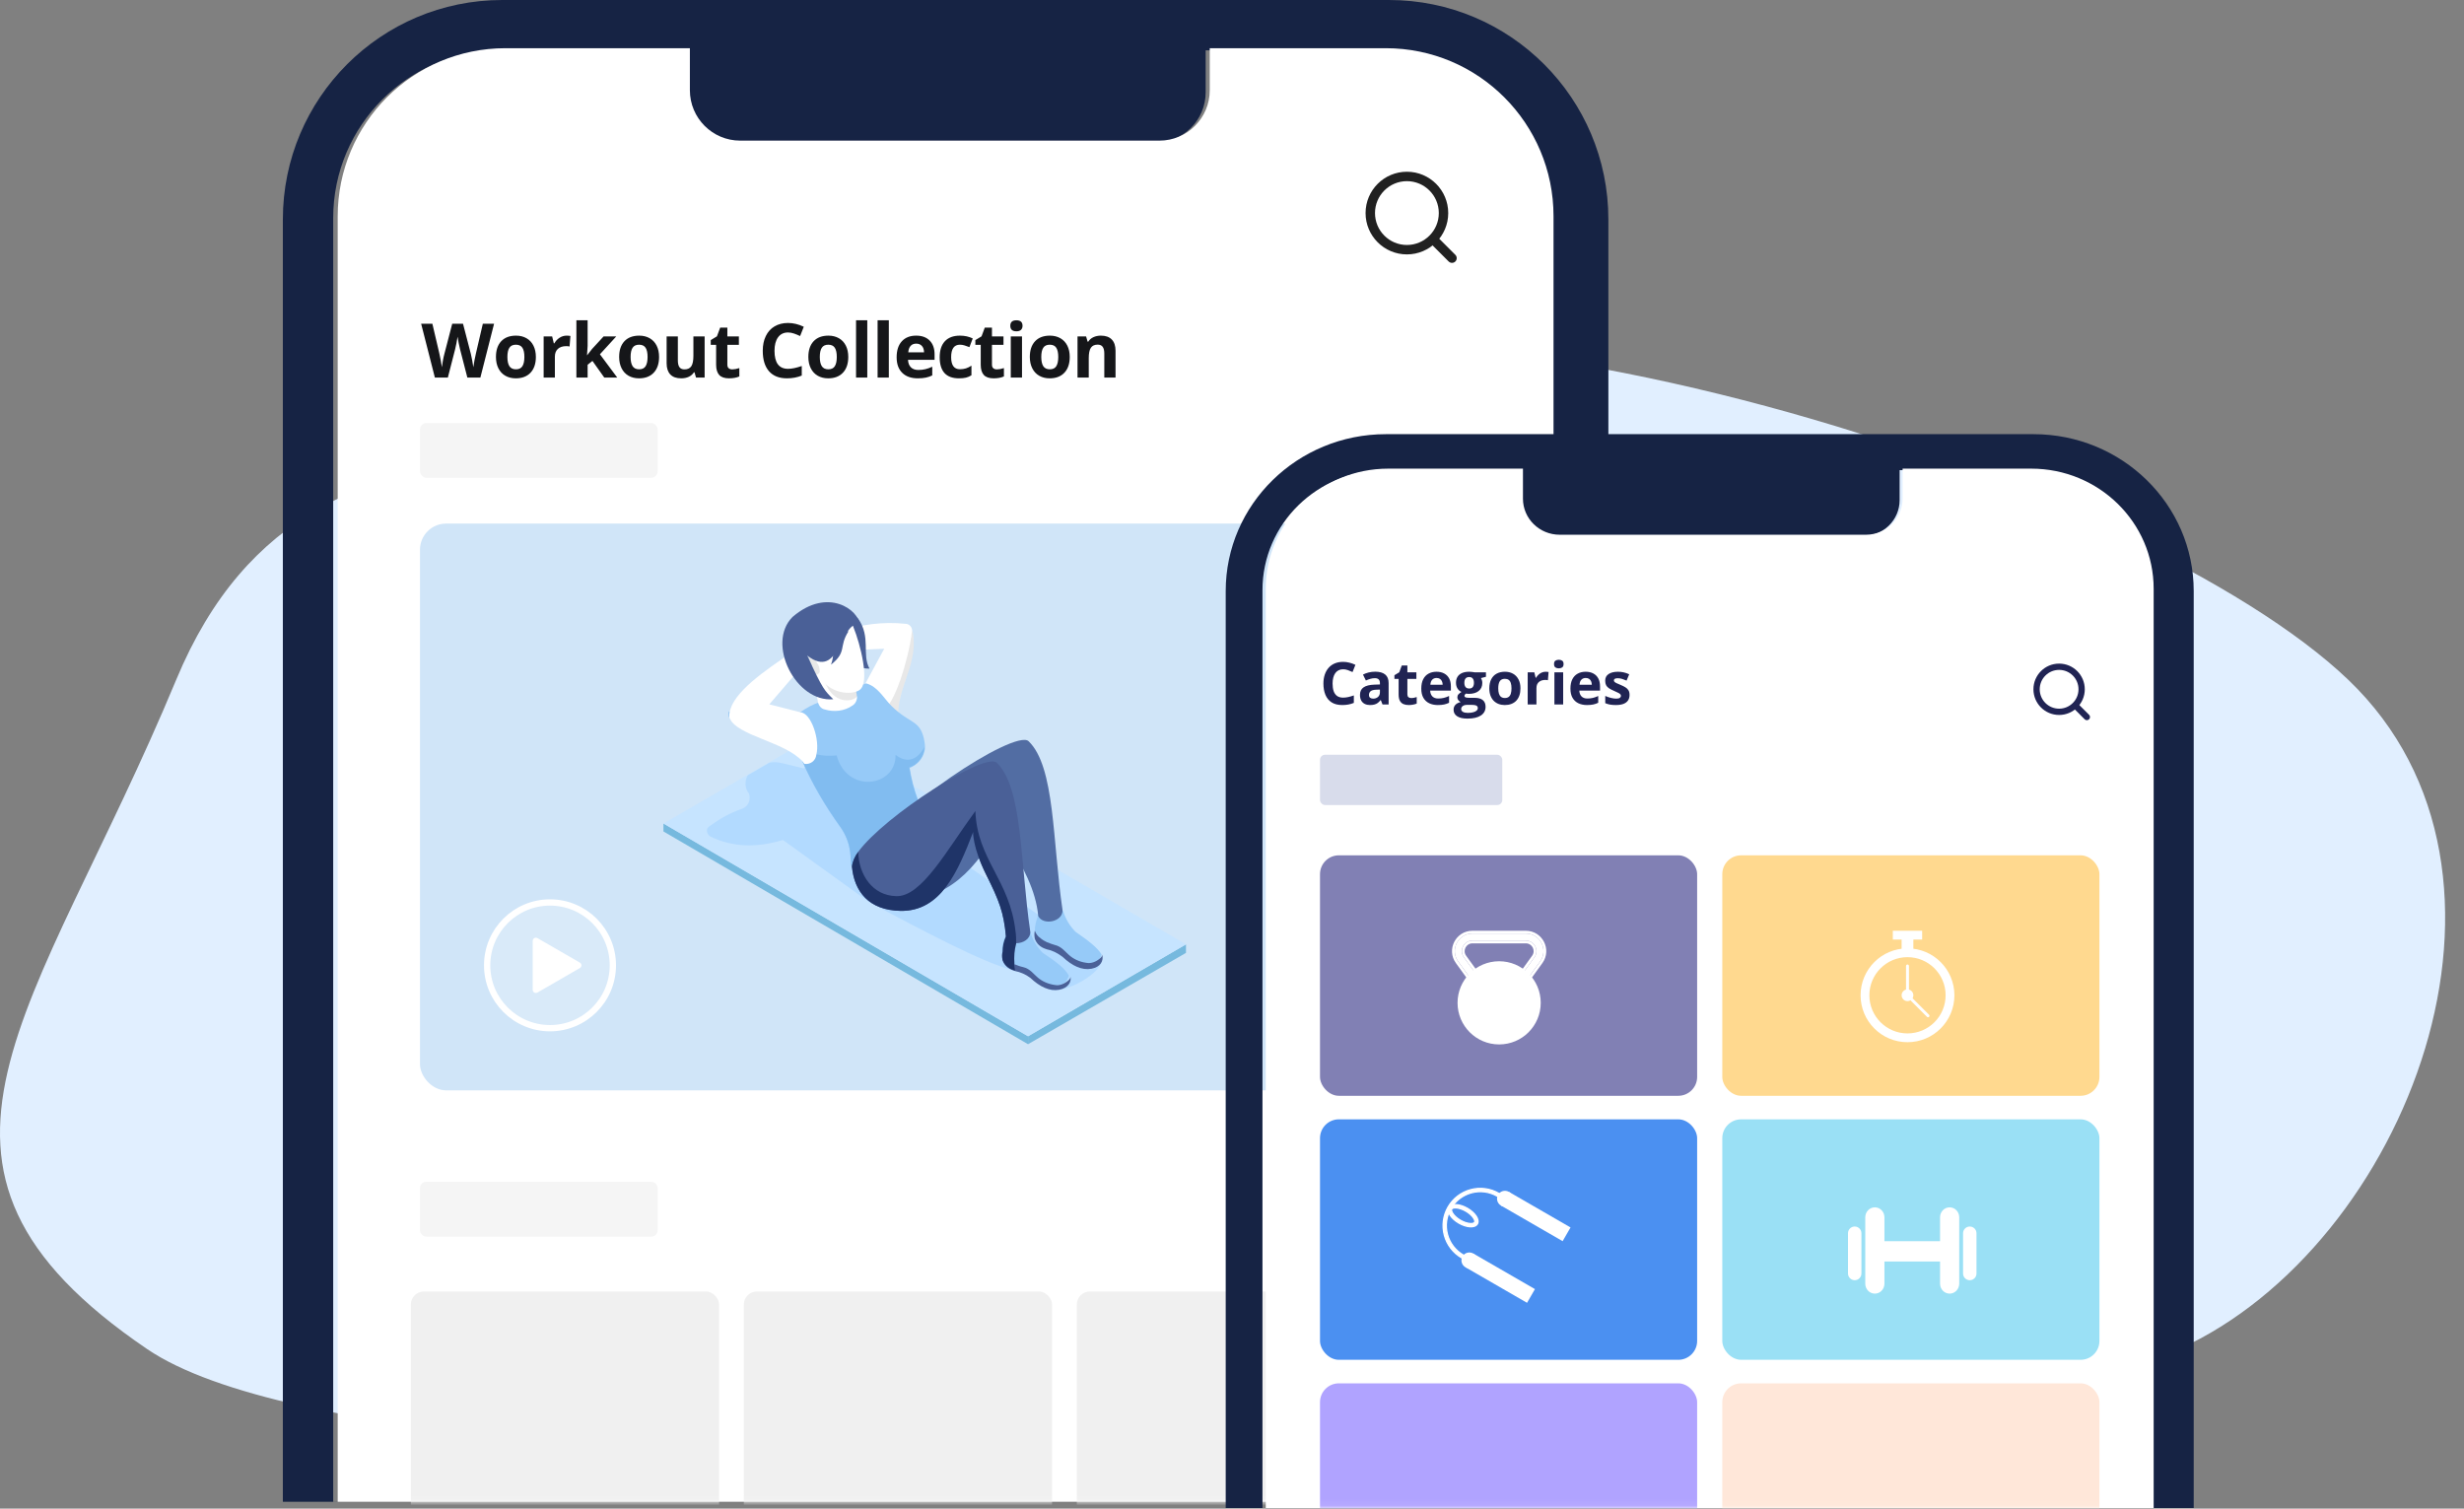 <svg width="392" height="240" viewBox="0 0 392 240" fill="none" xmlns="http://www.w3.org/2000/svg">
<rect x="0" y="0" width="392" height="240" fill="#808080" stroke="none"/>
<path d="M28.039 108.128C50.358 54.473 106.358 81.301 167.156 60.164C227.954 39.027 341.246 77.236 373.569 108.128C405.892 139.021 382.848 198.254 346.653 214.626C310.459 230.999 66.519 243.893 23.422 214.626C-19.676 185.36 5.721 161.784 28.039 108.128Z" fill="#E1EFFF"/>
<path fill-rule="evenodd" clip-rule="evenodd" d="M79.904 0C60.627 0 45 15.627 45 34.904V238.906H255.878V34.904C255.878 15.627 240.251 0 220.974 0H79.904ZM53.008 34.701C53.008 19.959 64.959 8.007 79.701 8.007H109.064V14.681C109.064 19.104 112.649 22.689 117.072 22.689H183.805C188.228 22.689 191.813 19.104 191.813 14.681V8.007H219.842C234.584 8.007 246.535 19.959 246.535 34.701V238.905H53.008V34.701Z" fill="#162344"/>
<path fill-rule="evenodd" clip-rule="evenodd" d="M80.405 7.668C65.671 7.668 53.726 19.637 53.726 34.401V238.906H247.152V34.401C247.152 19.637 235.207 7.668 220.472 7.668H192.459V14.351C192.459 18.78 188.875 22.371 184.455 22.371H117.757C113.336 22.371 109.753 18.78 109.753 14.351V7.668H80.405Z" fill="white"/>
<mask id="mask0_2_4" style="mask-type:alpha" maskUnits="userSpaceOnUse" x="53" y="7" width="195" height="232">
<path fill-rule="evenodd" clip-rule="evenodd" d="M80.405 7.668C65.671 7.668 53.726 19.637 53.726 34.401V238.906H247.151V34.401C247.151 19.637 235.207 7.668 220.472 7.668H192.459V14.351C192.459 18.78 188.875 22.371 184.455 22.371H117.756C113.336 22.371 109.753 18.78 109.753 14.351V7.668H80.405Z" fill="white"/>
</mask>
<g mask="url(#mask0_2_4)">
<path d="M231 41.069L228.087 38.156" stroke="#212121" stroke-width="1.5" stroke-miterlimit="10" stroke-linecap="round" stroke-linejoin="round"/>
<path d="M223.826 39.722C227.043 39.722 229.651 37.113 229.651 33.896C229.651 30.678 227.043 28.07 223.826 28.07C220.608 28.07 218 30.678 218 33.896C218 37.113 220.608 39.722 223.826 39.722Z" stroke="#212121" stroke-width="1.5" stroke-miterlimit="10" stroke-linecap="round" stroke-linejoin="round"/>
<rect x="65.36" y="205.456" width="49.041" height="49.041" rx="2.08" fill="#F0F0F0"/>
<rect x="118.336" y="205.457" width="49.041" height="49.041" rx="2.08" fill="#F0F0F0"/>
<rect x="171.312" y="205.457" width="49.041" height="49.041" rx="2.08" fill="#F0F0F0"/>
<rect x="224.288" y="205.457" width="49.041" height="49.041" rx="2.08" fill="#F0F0F0"/>
<rect x="66.815" y="67.295" width="37.812" height="8.726" rx="1.04" fill="#F5F5F5"/>
<rect x="66.815" y="83.293" width="165.793" height="90.168" rx="4.16" fill="#D0E5F8"/>
<path d="M236.971 87.453C236.971 85.156 238.833 83.293 241.131 83.293H250.474C251.049 83.293 251.514 83.759 251.514 84.333V172.422C251.514 172.996 251.049 173.462 250.474 173.462H241.131C238.833 173.462 236.971 171.599 236.971 169.302V87.453Z" fill="#9AE0F5"/>
<rect x="66.815" y="188.004" width="37.812" height="8.726" rx="1" fill="#F5F5F5"/>
</g>
<path d="M76.422 60.07H74.353L73.193 55.57C73.15 55.41 73.076 55.08 72.971 54.58C72.869 54.076 72.811 53.738 72.795 53.566C72.772 53.777 72.713 54.117 72.619 54.585C72.525 55.05 72.453 55.382 72.402 55.581L71.248 60.07H69.186L67 51.503H68.787L69.883 56.179C70.074 57.042 70.213 57.79 70.299 58.423C70.322 58.201 70.375 57.857 70.457 57.392C70.543 56.923 70.623 56.56 70.697 56.302L71.945 51.503H73.662L74.91 56.302C74.965 56.517 75.033 56.845 75.115 57.286C75.197 57.728 75.26 58.107 75.303 58.423C75.342 58.119 75.404 57.74 75.49 57.286C75.576 56.83 75.654 56.46 75.725 56.179L76.814 51.503H78.602L76.422 60.07ZM80.723 56.783C80.723 57.431 80.828 57.921 81.039 58.253C81.254 58.585 81.602 58.751 82.082 58.751C82.559 58.751 82.901 58.587 83.108 58.259C83.319 57.927 83.424 57.435 83.424 56.783C83.424 56.134 83.319 55.648 83.108 55.324C82.897 54.999 82.551 54.837 82.07 54.837C81.594 54.837 81.25 54.999 81.039 55.324C80.828 55.644 80.723 56.13 80.723 56.783ZM85.252 56.783C85.252 57.849 84.971 58.683 84.408 59.285C83.846 59.886 83.063 60.187 82.059 60.187C81.43 60.187 80.875 60.05 80.395 59.777C79.914 59.499 79.545 59.103 79.287 58.587C79.029 58.072 78.901 57.47 78.901 56.783C78.901 55.712 79.18 54.88 79.739 54.286C80.297 53.693 81.082 53.396 82.094 53.396C82.723 53.396 83.278 53.533 83.758 53.806C84.239 54.08 84.608 54.472 84.865 54.984C85.123 55.495 85.252 56.095 85.252 56.783ZM90.145 53.396C90.387 53.396 90.588 53.413 90.749 53.449L90.614 55.124C90.469 55.085 90.293 55.066 90.086 55.066C89.516 55.066 89.071 55.212 88.751 55.505C88.434 55.798 88.276 56.208 88.276 56.736V60.07H86.489V53.519H87.842L88.106 54.62H88.194C88.397 54.253 88.67 53.958 89.014 53.736C89.362 53.509 89.739 53.396 90.145 53.396ZM93.415 56.507L94.194 55.511L96.028 53.519H98.044L95.442 56.361L98.202 60.07H96.139L94.253 57.415L93.485 58.031V60.07H91.698V50.953H93.485V55.019L93.391 56.507H93.415ZM100.323 56.783C100.323 57.431 100.429 57.921 100.64 58.253C100.854 58.585 101.202 58.751 101.683 58.751C102.159 58.751 102.501 58.587 102.708 58.259C102.919 57.927 103.024 57.435 103.024 56.783C103.024 56.134 102.919 55.648 102.708 55.324C102.497 54.999 102.151 54.837 101.671 54.837C101.194 54.837 100.851 54.999 100.64 55.324C100.429 55.644 100.323 56.13 100.323 56.783ZM104.853 56.783C104.853 57.849 104.571 58.683 104.009 59.285C103.446 59.886 102.663 60.187 101.659 60.187C101.03 60.187 100.476 60.05 99.995 59.777C99.515 59.499 99.145 59.103 98.888 58.587C98.63 58.072 98.501 57.47 98.501 56.783C98.501 55.712 98.78 54.88 99.339 54.286C99.897 53.693 100.683 53.396 101.694 53.396C102.323 53.396 102.878 53.533 103.358 53.806C103.839 54.08 104.208 54.472 104.466 54.984C104.724 55.495 104.853 56.095 104.853 56.783ZM110.73 60.07L110.489 59.232H110.396C110.204 59.536 109.933 59.773 109.581 59.941C109.23 60.105 108.829 60.187 108.38 60.187C107.611 60.187 107.03 59.982 106.64 59.572C106.249 59.158 106.054 58.564 106.054 57.79V53.519H107.841V57.345C107.841 57.818 107.925 58.173 108.093 58.411C108.261 58.646 108.529 58.763 108.896 58.763C109.396 58.763 109.757 58.597 109.98 58.265C110.202 57.929 110.314 57.374 110.314 56.601V53.519H112.101V60.07H110.73ZM116.496 58.763C116.808 58.763 117.183 58.695 117.621 58.558V59.888C117.175 60.087 116.628 60.187 115.98 60.187C115.265 60.187 114.744 60.007 114.415 59.648C114.091 59.285 113.929 58.742 113.929 58.019V54.861H113.074V54.105L114.058 53.507L114.574 52.124H115.716V53.519H117.55V54.861H115.716V58.019C115.716 58.273 115.787 58.46 115.927 58.581C116.072 58.703 116.261 58.763 116.496 58.763ZM125.367 52.892C124.684 52.892 124.154 53.15 123.779 53.665C123.404 54.177 123.217 54.892 123.217 55.81C123.217 57.72 123.934 58.675 125.367 58.675C125.969 58.675 126.697 58.525 127.553 58.224V59.748C126.85 60.04 126.064 60.187 125.197 60.187C123.951 60.187 122.998 59.81 122.338 59.056C121.678 58.298 121.348 57.212 121.348 55.798C121.348 54.908 121.51 54.128 121.834 53.46C122.158 52.788 122.623 52.275 123.228 51.919C123.838 51.56 124.551 51.38 125.367 51.38C126.199 51.38 127.035 51.581 127.875 51.984L127.289 53.46C126.969 53.308 126.646 53.175 126.322 53.062C125.998 52.949 125.68 52.892 125.367 52.892ZM130.424 56.783C130.424 57.431 130.529 57.921 130.74 58.253C130.955 58.585 131.303 58.751 131.783 58.751C132.26 58.751 132.602 58.587 132.809 58.259C133.02 57.927 133.125 57.435 133.125 56.783C133.125 56.134 133.02 55.648 132.809 55.324C132.598 54.999 132.252 54.837 131.772 54.837C131.295 54.837 130.951 54.999 130.74 55.324C130.529 55.644 130.424 56.13 130.424 56.783ZM134.953 56.783C134.953 57.849 134.672 58.683 134.11 59.285C133.547 59.886 132.764 60.187 131.76 60.187C131.131 60.187 130.576 60.05 130.096 59.777C129.615 59.499 129.246 59.103 128.988 58.587C128.731 58.072 128.602 57.47 128.602 56.783C128.602 55.712 128.881 54.88 129.44 54.286C129.998 53.693 130.783 53.396 131.795 53.396C132.424 53.396 132.979 53.533 133.459 53.806C133.94 54.08 134.309 54.472 134.567 54.984C134.824 55.495 134.953 56.095 134.953 56.783ZM137.977 60.07H136.19V50.953H137.977V60.07ZM141.405 60.07H139.618V50.953H141.405V60.07ZM145.759 54.667C145.38 54.667 145.083 54.788 144.868 55.031C144.653 55.269 144.53 55.609 144.499 56.05H147.007C146.999 55.609 146.884 55.269 146.661 55.031C146.438 54.788 146.138 54.667 145.759 54.667ZM146.011 60.187C144.956 60.187 144.132 59.896 143.538 59.314C142.944 58.732 142.647 57.908 142.647 56.841C142.647 55.744 142.921 54.896 143.468 54.298C144.018 53.697 144.778 53.396 145.747 53.396C146.673 53.396 147.393 53.66 147.909 54.187C148.425 54.714 148.683 55.443 148.683 56.373V57.24H144.458C144.477 57.748 144.628 58.144 144.909 58.429C145.19 58.714 145.585 58.857 146.093 58.857C146.487 58.857 146.86 58.816 147.212 58.734C147.563 58.652 147.931 58.521 148.313 58.341V59.724C148.001 59.88 147.667 59.995 147.311 60.07C146.956 60.148 146.522 60.187 146.011 60.187ZM152.556 60.187C150.517 60.187 149.497 59.068 149.497 56.83C149.497 55.716 149.775 54.867 150.329 54.281C150.884 53.691 151.679 53.396 152.714 53.396C153.472 53.396 154.151 53.544 154.753 53.841L154.226 55.224C153.944 55.111 153.683 55.019 153.441 54.949C153.198 54.874 152.956 54.837 152.714 54.837C151.784 54.837 151.319 55.498 151.319 56.818C151.319 58.099 151.784 58.74 152.714 58.74C153.058 58.74 153.376 58.695 153.669 58.605C153.962 58.511 154.255 58.367 154.548 58.171V59.701C154.259 59.884 153.966 60.011 153.669 60.081C153.376 60.152 153.005 60.187 152.556 60.187ZM158.591 58.763C158.904 58.763 159.279 58.695 159.716 58.558V59.888C159.271 60.087 158.724 60.187 158.076 60.187C157.361 60.187 156.839 60.007 156.511 59.648C156.187 59.285 156.025 58.742 156.025 58.019V54.861H155.169V54.105L156.154 53.507L156.669 52.124H157.812V53.519H159.646V54.861H157.812V58.019C157.812 58.273 157.882 58.46 158.023 58.581C158.167 58.703 158.357 58.763 158.591 58.763ZM160.73 51.826C160.73 51.244 161.054 50.953 161.703 50.953C162.351 50.953 162.675 51.244 162.675 51.826C162.675 52.103 162.593 52.32 162.429 52.476C162.269 52.628 162.027 52.705 161.703 52.705C161.054 52.705 160.73 52.411 160.73 51.826ZM162.593 60.07H160.806V53.519H162.593V60.07ZM165.658 56.783C165.658 57.431 165.764 57.921 165.974 58.253C166.189 58.585 166.537 58.751 167.017 58.751C167.494 58.751 167.836 58.587 168.043 58.259C168.254 57.927 168.359 57.435 168.359 56.783C168.359 56.134 168.254 55.648 168.043 55.324C167.832 54.999 167.486 54.837 167.006 54.837C166.529 54.837 166.185 54.999 165.974 55.324C165.764 55.644 165.658 56.13 165.658 56.783ZM170.187 56.783C170.187 57.849 169.906 58.683 169.344 59.285C168.781 59.886 167.998 60.187 166.994 60.187C166.365 60.187 165.81 60.05 165.33 59.777C164.849 59.499 164.48 59.103 164.223 58.587C163.965 58.072 163.836 57.47 163.836 56.783C163.836 55.712 164.115 54.88 164.674 54.286C165.232 53.693 166.017 53.396 167.029 53.396C167.658 53.396 168.213 53.533 168.693 53.806C169.174 54.08 169.543 54.472 169.801 54.984C170.058 55.495 170.187 56.095 170.187 56.783ZM177.471 60.07H175.684V56.244C175.684 55.771 175.6 55.417 175.432 55.183C175.264 54.945 174.996 54.826 174.629 54.826C174.129 54.826 173.768 54.994 173.545 55.33C173.322 55.661 173.211 56.214 173.211 56.988V60.07H171.424V53.519H172.789L173.029 54.357H173.129C173.328 54.04 173.602 53.802 173.949 53.642C174.301 53.478 174.699 53.396 175.145 53.396C175.906 53.396 176.484 53.603 176.879 54.017C177.274 54.427 177.471 55.021 177.471 55.798V60.07Z" fill="#151619"/>
<circle cx="87.5" cy="153.57" r="10" fill="white" fill-opacity="0.2" stroke="white"/>
<path d="M92.25 153.137C92.583 153.329 92.583 153.81 92.25 154.003L85.5 157.9C85.167 158.092 84.75 157.852 84.75 157.467L84.75 149.673C84.75 149.288 85.167 149.047 85.5 149.24L92.25 153.137Z" fill="white"/>
<path d="M105.547 131.007V132.271L163.551 166.12V164.856L105.547 131.007Z" fill="#76B9DE"/>
<path d="M163.551 164.856V166.12L188.679 151.588V150.234L163.551 164.856Z" fill="#76B9DE"/>
<path d="M188.679 150.234L163.551 164.856L105.547 131.007L118.967 123.245L122.39 121.259L130.676 116.475L132.477 117.558L133.378 118.1L188.679 150.234Z" fill="#C6E4FF"/>
<path d="M166.973 157.455C165.352 155.92 163.37 154.837 161.209 154.386C155.895 152.942 146.708 147.977 138.332 143.554L124.551 133.625C120.408 134.889 116.535 134.798 113.023 133.083C112.572 132.813 112.302 132.181 112.572 131.73C112.662 131.639 112.753 131.549 112.843 131.459C114.464 130.285 116.175 129.292 118.066 128.661C119.057 128.3 119.508 127.216 119.147 126.223C119.147 126.223 119.147 126.133 119.057 126.133C118.517 125.321 118.427 124.238 118.967 123.335L122.39 121.349C123.11 121.169 123.831 121.259 124.551 121.439L127.884 122.252L132.387 117.558L132.838 117.107L133.288 118.1L137.431 126.946L154.364 138.048L175.259 152.49C175.62 154.747 169.315 158.177 166.973 157.455Z" fill="#B2DAFF"/>
<path d="M175.259 151.858C175.259 152.039 175.169 152.129 175.079 152.31C174.899 152.671 174.629 153.032 174.269 153.212C173.188 153.573 172.017 153.483 171.026 152.942L168.144 150.865L166.523 150.504L165.802 150.324C165.172 149.782 164.721 149.06 164.631 148.158C164.631 147.345 164.811 146.443 165.172 145.63C165.262 145.359 165.352 145.179 165.532 144.908H166.703H169.135C169.495 146.172 170.215 147.345 171.116 148.248C173.098 149.602 174.629 150.775 175.259 151.858Z" fill="#96CAF8"/>
<path d="M173.638 154.115C172.107 154.386 170.576 153.664 169.045 152.219C168.324 151.678 167.513 151.226 166.613 151.046L166.343 150.956C165.532 150.685 164.902 150.143 164.631 149.331C164.541 148.88 164.541 148.428 164.631 148.067C164.811 148.519 165.082 148.97 165.532 149.241C165.802 149.511 166.162 149.692 166.523 149.873C166.973 150.053 167.423 150.234 167.784 150.324C168.955 150.595 169.405 151.407 170.306 152.129C171.116 152.761 172.107 153.122 173.188 153.212C173.908 153.212 174.629 152.851 175.169 152.31C175.259 152.219 175.349 152.039 175.349 151.858C175.62 152.851 175.079 153.844 173.638 154.115Z" fill="#4A6097"/>
<path d="M142.925 114.128L141.034 112.594L137.251 109.525L140.673 103.206L134.549 103.477L133.558 100.498C136.891 99.325 140.493 98.874 144.006 99.235C144.546 99.235 144.997 99.596 145.087 100.137C146.438 105.282 142.565 109.434 142.925 114.128Z" fill="white"/>
<path opacity="0.1" d="M142.925 114.128L141.034 112.594C143.195 110.066 144.997 102.394 145.087 100.228C146.438 105.282 142.565 109.434 142.925 114.128Z" fill="#1D1D1B"/>
<path d="M147.609 129.202L145.537 130.737L135.449 137.867L135.269 135.701C135.089 134.167 134.549 132.813 133.648 131.549C131.306 128.3 129.235 124.779 127.614 121.078C127.343 120.447 127.073 119.905 126.803 119.273C126.263 118.1 125.722 116.836 125.272 115.572C125.812 114.67 126.533 113.857 127.433 113.225C128.334 112.594 129.325 112.052 130.406 111.691L137.791 108.712C139.683 109.254 140.493 110.969 141.844 112.323C144.816 115.211 146.258 114.489 146.978 117.468C147.068 117.919 147.158 118.371 147.158 118.822C147.158 119.093 147.158 119.273 147.068 119.544C146.798 120.717 145.897 121.71 144.726 122.162C144.997 123.877 145.447 125.682 146.077 127.307C146.258 128.029 146.798 128.751 147.609 129.202Z" fill="#96CAF8"/>
<path d="M147.068 118.822C147.068 118.822 147.068 119.093 146.978 119.544C146.708 120.717 145.807 121.71 144.636 122.071C144.907 123.786 145.357 125.592 145.987 127.216C145.807 128.48 145.627 129.653 145.537 130.646L135.449 137.777L135.269 135.611C135.089 134.076 134.549 132.722 133.648 131.459C131.306 128.209 129.235 124.689 127.614 120.988C124.731 117.739 117.076 116.926 115.905 113.948C115.905 113.677 115.905 113.406 115.995 113.135C116.625 114.399 120.318 115.843 124.371 117.468C125.452 117.919 128.694 119.815 129.865 119.995C130.946 120.266 132.027 120.266 133.108 120.176C134.729 126.314 142.565 125.231 142.475 120.086C144.456 121.62 146.077 120.717 147.068 118.822Z" fill="#81BCF0"/>
<path d="M140.583 134.437C140.493 129.744 161.479 115.843 163.641 117.919C167.874 121.981 167.423 133.896 169.045 144.818C169.045 146.713 165.892 147.255 165.172 145.72C164.811 141.659 162.74 137.867 160.218 133.715L159.948 129.022C157.516 135.34 152.382 142.29 145.987 142.742C140.944 142.2 140.944 138.499 140.583 134.437Z" fill="#526DA3"/>
<path d="M170.035 155.198C170.035 155.379 169.945 155.469 169.855 155.649C169.765 156.01 169.405 156.372 169.045 156.552C167.964 156.913 166.793 156.823 165.802 156.281L162.92 154.205L161.299 153.844L160.578 153.573C159.948 153.032 159.497 152.31 159.407 151.407C159.407 150.595 159.588 149.692 159.948 148.97C160.038 148.699 160.128 148.519 160.308 148.248H161.479H163.911C164.271 149.511 164.992 150.685 165.892 151.588C167.964 152.942 169.495 154.115 170.035 155.198Z" fill="#96CAF8"/>
<path d="M168.504 157.455C166.973 157.725 165.442 157.003 163.911 155.559C163.19 155.018 162.38 154.657 161.479 154.476L161.209 154.386C160.398 154.115 159.768 153.573 159.497 152.761C159.407 152.31 159.407 151.858 159.497 151.497C159.678 152.039 159.948 152.4 160.398 152.761C160.668 153.032 161.029 153.212 161.389 153.393C161.839 153.573 162.29 153.754 162.74 153.844C163.911 154.115 164.361 154.927 165.262 155.649C166.072 156.281 167.063 156.642 168.144 156.733C168.864 156.733 169.585 156.372 170.125 155.83C170.215 155.74 170.306 155.559 170.306 155.379C170.486 156.191 169.945 157.184 168.504 157.455Z" fill="#4A6097"/>
<path d="M163.911 148.248C163.911 149.421 162.74 150.053 161.659 150.053C161.029 150.053 160.398 149.782 160.038 149.241V148.97C159.678 145.089 158.957 143.283 156.886 139.131C154.724 134.799 154.814 132.361 154.814 132.361C152.382 138.68 149.68 144.998 143.285 144.908C138.242 144.818 135.9 141.839 135.54 137.867C135.63 137.055 135.99 136.243 136.53 135.521C140.763 129.744 156.705 119.544 158.597 121.349C162.74 125.411 162.29 137.326 163.911 148.248Z" fill="#4A6097"/>
<path d="M161.389 153.754C161.389 154.025 161.479 154.205 161.479 154.386L161.209 154.295C160.398 154.025 159.768 153.483 159.497 152.671C159.407 152.219 159.407 151.768 159.497 151.407C159.497 150.595 159.678 149.692 160.038 148.97C159.678 145.089 158.957 143.283 156.886 139.131C154.724 134.799 154.814 132.361 154.814 132.361C152.382 138.68 149.68 144.998 143.285 144.908C138.242 144.818 135.9 141.839 135.54 137.867C135.63 137.055 135.99 136.243 136.53 135.521C136.62 139.131 138.782 142.471 142.565 142.561C146.618 142.742 150.671 135.16 155.174 129.022C155.444 136.784 160.668 139.944 161.569 148.248C161.659 148.789 161.659 149.421 161.659 150.053V150.143C161.389 151.136 161.299 152.219 161.389 153.303C161.299 153.483 161.389 153.573 161.389 153.754Z" fill="#1F3468"/>
<path d="M129.865 120.086C129.775 120.988 128.965 121.62 128.064 121.53H127.974C127.884 121.439 127.794 121.259 127.704 121.169C124.822 117.919 117.166 117.107 115.995 114.128C115.995 113.857 115.995 113.587 116.085 113.316C116.625 110.157 121.579 106.726 126.173 103.658L127.974 105.553L122.39 112.052L127.343 113.316C129.055 113.406 130.496 117.739 129.865 120.086Z" fill="white"/>
<path d="M138.332 106.365C137.071 104.109 138.602 101.401 136.53 98.422C136.35 98.242 136.17 98.061 135.99 97.971C132.117 96.346 132.747 106.546 138.332 106.365Z" fill="#4A6097"/>
<path d="M128.694 102.935L130.136 111.781C130.316 112.323 130.676 112.774 131.216 112.864C132.657 113.316 134.369 113.135 135.63 112.233C136.08 111.962 136.35 111.42 136.35 110.879L134.999 102.123L128.694 102.935Z" fill="white"/>
<path opacity="0.1" d="M136.17 109.615C136.17 109.615 136.35 110.608 136.35 110.698C136.35 111.42 132.207 112.864 130.856 107.268C132.928 109.705 134.189 109.795 136.17 109.615Z" fill="#1D1D1B"/>
<path d="M128.965 105.373C129.415 106.185 129.865 106.997 130.406 107.719C132.117 110.427 135.449 110.608 136.71 109.795C138.512 108.622 136.801 102.304 135.81 99.867C135.72 99.505 135.449 99.144 135.269 98.783C134.549 97.79 133.378 97.339 132.207 97.61C130.946 97.881 129.775 98.422 128.875 99.325C128.604 99.505 128.334 99.776 128.154 100.047C127.974 100.318 127.884 100.589 127.794 100.859C127.704 101.13 128.424 104.019 128.965 105.373Z" fill="white"/>
<path opacity="0.1" d="M128.424 104.47C128.785 104.38 129.145 104.47 129.415 104.65C129.685 104.921 129.865 105.192 130.045 105.553C130.316 105.914 130.406 106.365 130.406 106.817C130.406 106.997 130.316 107.088 130.226 107.178C130.045 107.358 129.775 107.358 129.505 107.268C129.325 107.178 129.145 107.088 129.055 106.907C128.694 106.546 128.424 106.095 128.154 105.553C128.064 105.373 127.974 105.192 127.974 104.921C127.974 104.831 128.154 104.56 128.424 104.47Z" fill="#1D1D1B"/>
<path d="M134.999 100.408C133.378 102.935 134.819 103.658 132.207 105.734C132.477 105.011 132.567 104.289 132.567 103.567C132.567 102.935 132.747 102.394 132.928 101.852C133.378 101.13 134.098 100.589 134.999 100.408Z" fill="#4A6097"/>
<path d="M126.082 98.151C121.849 102.394 126.623 111.781 132.567 111.24C131.216 109.886 130.946 109.795 128.424 104.289C133.648 108.351 133.648 98.783 136.71 99.325C136.71 97.159 131.757 93.277 126.082 98.151Z" fill="#4A6097"/>
<path fill-rule="evenodd" clip-rule="evenodd" d="M220.49 69.07C206.412 69.07 195 80.245 195 94.029V239.906H349V94.029C349 80.245 337.588 69.07 323.51 69.07H220.49ZM200.848 93.884C200.848 83.342 209.576 74.796 220.342 74.796H241.785V79.568C241.785 82.731 244.403 85.295 247.633 85.295H296.367C299.597 85.295 302.215 82.731 302.215 79.568V74.796H322.684C333.45 74.796 342.177 83.342 342.177 93.884V239.906H200.848V93.884Z" fill="#162344"/>
<path fill-rule="evenodd" clip-rule="evenodd" d="M220.856 74.555C210.095 74.555 201.372 83.113 201.372 93.671V239.908H342.628V93.671C342.628 83.113 333.905 74.555 323.144 74.555H302.686V79.334C302.686 82.501 300.07 85.069 296.841 85.069H248.133C244.905 85.069 242.288 82.501 242.288 79.334V74.555H220.856Z" fill="white"/>
<mask id="mask1_2_4" style="mask-type:alpha" maskUnits="userSpaceOnUse" x="201" y="74" width="139" height="166">
<path fill-rule="evenodd" clip-rule="evenodd" d="M220.317 74.553C209.781 74.553 201.24 83.112 201.24 93.669V239.907H339.554V93.669C339.554 83.112 331.012 74.553 320.476 74.553H300.444V79.332C300.444 82.5 297.882 85.067 294.721 85.067H247.026C243.865 85.067 241.303 82.5 241.303 79.332V74.553H220.317Z" fill="white"/>
</mask>
<g mask="url(#mask1_2_4)">
<rect x="210" y="136.07" width="60" height="38.256" rx="3" fill="#8180B4"/>
<rect x="210" y="178.07" width="60" height="38.256" rx="3" fill="#4B90F1"/>
<rect x="210" y="220.07" width="60" height="38.256" rx="3" fill="#B0A3FF"/>
<rect x="274" y="178.07" width="60" height="38.256" rx="3" fill="#9AE0F5"/>
<rect x="274" y="220.07" width="60" height="38.256" rx="3" fill="#FFE7D9"/>
<rect x="274" y="136.07" width="60" height="38.256" rx="3" fill="#FFD98F"/>
</g>
<path d="M213.679 106.472C213.408 106.472 213.167 106.525 212.957 106.632C212.75 106.735 212.575 106.886 212.431 107.084C212.291 107.282 212.185 107.522 212.111 107.802C212.038 108.082 212.002 108.397 212.002 108.748C212.002 109.22 212.06 109.624 212.175 109.959C212.294 110.291 212.477 110.545 212.724 110.722C212.971 110.896 213.289 110.983 213.679 110.983C213.95 110.983 214.221 110.952 214.492 110.891C214.767 110.83 215.064 110.743 215.384 110.631V111.819C215.088 111.941 214.797 112.028 214.511 112.079C214.224 112.134 213.903 112.162 213.546 112.162C212.858 112.162 212.291 112.02 211.846 111.737C211.405 111.45 211.077 111.051 210.864 110.539C210.65 110.024 210.544 109.424 210.544 108.739C210.544 108.233 210.612 107.77 210.75 107.349C210.887 106.929 211.088 106.565 211.353 106.257C211.618 105.949 211.945 105.712 212.335 105.544C212.725 105.377 213.173 105.293 213.679 105.293C214.011 105.293 214.343 105.335 214.675 105.421C215.01 105.503 215.33 105.617 215.635 105.764L215.178 106.915C214.928 106.796 214.677 106.693 214.424 106.604C214.171 106.516 213.923 106.472 213.679 106.472ZM218.793 106.856C219.478 106.856 220.004 107.005 220.37 107.304C220.735 107.602 220.918 108.056 220.918 108.666V112.07H219.945L219.675 111.376H219.638C219.492 111.558 219.343 111.708 219.191 111.824C219.038 111.939 218.863 112.025 218.665 112.079C218.467 112.134 218.226 112.162 217.943 112.162C217.641 112.162 217.37 112.104 217.129 111.988C216.892 111.872 216.704 111.696 216.567 111.458C216.43 111.217 216.362 110.913 216.362 110.544C216.362 110.002 216.552 109.602 216.933 109.347C217.314 109.088 217.885 108.944 218.647 108.917L219.533 108.89V108.666C219.533 108.397 219.463 108.201 219.323 108.076C219.183 107.951 218.988 107.889 218.738 107.889C218.491 107.889 218.249 107.924 218.011 107.994C217.774 108.064 217.536 108.152 217.298 108.259L216.837 107.317C217.108 107.174 217.411 107.061 217.746 106.979C218.085 106.897 218.433 106.856 218.793 106.856ZM219.533 109.703L218.994 109.721C218.543 109.733 218.229 109.814 218.053 109.963C217.879 110.113 217.792 110.309 217.792 110.553C217.792 110.766 217.855 110.919 217.979 111.01C218.104 111.098 218.267 111.143 218.468 111.143C218.767 111.143 219.018 111.054 219.223 110.878C219.43 110.701 219.533 110.449 219.533 110.123V109.703ZM224.51 111.051C224.662 111.051 224.81 111.036 224.953 111.005C225.1 110.975 225.244 110.937 225.388 110.891V111.929C225.238 111.996 225.052 112.051 224.83 112.093C224.611 112.139 224.37 112.162 224.108 112.162C223.803 112.162 223.529 112.113 223.285 112.015C223.045 111.915 222.854 111.743 222.714 111.499C222.577 111.252 222.508 110.91 222.508 110.471V108.007H221.841V107.418L222.609 106.952L223.011 105.873H223.902V106.961H225.333V108.007H223.902V110.471C223.902 110.666 223.957 110.812 224.067 110.91C224.18 111.004 224.327 111.051 224.51 111.051ZM228.532 106.865C229.004 106.865 229.411 106.956 229.752 107.139C230.093 107.319 230.357 107.581 230.543 107.925C230.729 108.269 230.821 108.69 230.821 109.187V109.863H227.526C227.542 110.256 227.659 110.565 227.878 110.791C228.101 111.013 228.408 111.124 228.801 111.124C229.127 111.124 229.426 111.091 229.697 111.024C229.968 110.957 230.247 110.856 230.534 110.722V111.801C230.281 111.926 230.016 112.017 229.738 112.075C229.464 112.133 229.131 112.162 228.738 112.162C228.226 112.162 227.772 112.067 227.376 111.878C226.983 111.689 226.673 111.402 226.448 111.015C226.225 110.628 226.114 110.14 226.114 109.552C226.114 108.955 226.215 108.458 226.416 108.062C226.62 107.663 226.903 107.365 227.266 107.167C227.628 106.965 228.05 106.865 228.532 106.865ZM228.541 107.857C228.27 107.857 228.044 107.943 227.865 108.117C227.688 108.291 227.586 108.564 227.558 108.935H229.514C229.511 108.728 229.473 108.544 229.4 108.382C229.33 108.221 229.223 108.093 229.08 107.998C228.94 107.904 228.76 107.857 228.541 107.857ZM233.449 114.319C232.736 114.319 232.191 114.194 231.813 113.944C231.438 113.697 231.251 113.35 231.251 112.902C231.251 112.594 231.347 112.337 231.539 112.13C231.731 111.923 232.013 111.775 232.384 111.686C232.241 111.625 232.116 111.526 232.01 111.389C231.903 111.249 231.85 111.101 231.85 110.946C231.85 110.751 231.906 110.59 232.019 110.462C232.132 110.331 232.295 110.203 232.508 110.078C232.24 109.962 232.026 109.776 231.868 109.52C231.713 109.264 231.635 108.963 231.635 108.615C231.635 108.244 231.716 107.928 231.877 107.669C232.042 107.407 232.279 107.208 232.59 107.071C232.904 106.933 233.285 106.865 233.733 106.865C233.827 106.865 233.937 106.871 234.062 106.883C234.187 106.895 234.301 106.909 234.404 106.924C234.511 106.94 234.583 106.952 234.619 106.961H236.402V107.669L235.602 107.875C235.675 107.988 235.73 108.108 235.766 108.236C235.803 108.364 235.821 108.5 235.821 108.643C235.821 109.191 235.629 109.619 235.245 109.927C234.865 110.232 234.334 110.384 233.655 110.384C233.493 110.375 233.341 110.363 233.198 110.347C233.128 110.402 233.075 110.46 233.038 110.521C233.001 110.582 232.983 110.646 232.983 110.713C232.983 110.78 233.011 110.836 233.065 110.882C233.123 110.925 233.209 110.958 233.321 110.983C233.437 111.004 233.58 111.015 233.751 111.015H234.619C235.18 111.015 235.606 111.135 235.899 111.376C236.194 111.616 236.342 111.97 236.342 112.436C236.342 113.033 236.092 113.496 235.593 113.825C235.096 114.154 234.382 114.319 233.449 114.319ZM233.509 113.409C233.841 113.409 234.126 113.377 234.363 113.313C234.604 113.252 234.788 113.164 234.916 113.048C235.044 112.936 235.108 112.8 235.108 112.642C235.108 112.514 235.07 112.412 234.994 112.335C234.921 112.262 234.808 112.21 234.656 112.18C234.507 112.15 234.315 112.134 234.08 112.134H233.358C233.187 112.134 233.033 112.162 232.896 112.217C232.762 112.271 232.656 112.348 232.576 112.445C232.497 112.546 232.458 112.661 232.458 112.792C232.458 112.984 232.549 113.135 232.732 113.245C232.918 113.355 233.177 113.409 233.509 113.409ZM233.733 109.534C233.995 109.534 234.187 109.453 234.308 109.292C234.43 109.13 234.491 108.911 234.491 108.634C234.491 108.326 234.427 108.096 234.299 107.943C234.174 107.788 233.986 107.71 233.733 107.71C233.477 107.71 233.285 107.788 233.157 107.943C233.029 108.096 232.965 108.326 232.965 108.634C232.965 108.911 233.027 109.13 233.152 109.292C233.28 109.453 233.474 109.534 233.733 109.534ZM241.89 109.506C241.89 109.933 241.832 110.311 241.717 110.64C241.604 110.969 241.438 111.248 241.219 111.476C241.002 111.702 240.74 111.872 240.432 111.988C240.128 112.104 239.783 112.162 239.4 112.162C239.04 112.162 238.71 112.104 238.408 111.988C238.109 111.872 237.849 111.702 237.626 111.476C237.407 111.248 237.236 110.969 237.115 110.64C236.996 110.311 236.936 109.933 236.936 109.506C236.936 108.94 237.037 108.46 237.238 108.067C237.439 107.674 237.725 107.375 238.097 107.171C238.469 106.967 238.912 106.865 239.427 106.865C239.905 106.865 240.329 106.967 240.698 107.171C241.069 107.375 241.36 107.674 241.57 108.067C241.784 108.46 241.89 108.94 241.89 109.506ZM238.358 109.506C238.358 109.842 238.394 110.123 238.467 110.352C238.54 110.58 238.655 110.753 238.81 110.868C238.965 110.984 239.168 111.042 239.418 111.042C239.665 111.042 239.864 110.984 240.017 110.868C240.172 110.753 240.285 110.58 240.355 110.352C240.428 110.123 240.464 109.842 240.464 109.506C240.464 109.168 240.428 108.888 240.355 108.666C240.285 108.44 240.172 108.271 240.017 108.158C239.861 108.046 239.659 107.989 239.409 107.989C239.04 107.989 238.772 108.116 238.604 108.369C238.44 108.621 238.358 109.001 238.358 109.506ZM245.894 106.865C245.964 106.865 246.045 106.87 246.136 106.879C246.23 106.885 246.307 106.894 246.364 106.906L246.259 108.213C246.214 108.198 246.148 108.187 246.063 108.181C245.981 108.172 245.909 108.167 245.848 108.167C245.668 108.167 245.493 108.19 245.322 108.236C245.155 108.282 245.004 108.356 244.87 108.46C244.736 108.56 244.629 108.695 244.55 108.862C244.474 109.027 244.436 109.229 244.436 109.47V112.07H243.042V106.961H244.098L244.303 107.82H244.372C244.472 107.646 244.597 107.488 244.747 107.345C244.899 107.199 245.071 107.083 245.263 106.997C245.458 106.909 245.668 106.865 245.894 106.865ZM248.686 106.961V112.07H247.292V106.961H248.686ZM247.991 104.959C248.199 104.959 248.377 105.008 248.526 105.105C248.675 105.2 248.75 105.378 248.75 105.64C248.75 105.899 248.675 106.079 248.526 106.179C248.377 106.277 248.199 106.326 247.991 106.326C247.781 106.326 247.601 106.277 247.452 106.179C247.306 106.079 247.233 105.899 247.233 105.64C247.233 105.378 247.306 105.2 247.452 105.105C247.601 105.008 247.781 104.959 247.991 104.959ZM252.26 106.865C252.732 106.865 253.139 106.956 253.48 107.139C253.821 107.319 254.085 107.581 254.271 107.925C254.457 108.269 254.55 108.69 254.55 109.187V109.863H251.254C251.27 110.256 251.387 110.565 251.606 110.791C251.829 111.013 252.137 111.124 252.53 111.124C252.856 111.124 253.154 111.091 253.425 111.024C253.696 110.957 253.975 110.856 254.262 110.722V111.801C254.009 111.926 253.744 112.017 253.466 112.075C253.192 112.133 252.859 112.162 252.466 112.162C251.954 112.162 251.5 112.067 251.104 111.878C250.711 111.689 250.401 111.402 250.176 111.015C249.954 110.628 249.842 110.14 249.842 109.552C249.842 108.955 249.943 108.458 250.144 108.062C250.348 107.663 250.631 107.365 250.994 107.167C251.357 106.965 251.779 106.865 252.26 106.865ZM252.269 107.857C251.998 107.857 251.772 107.943 251.593 108.117C251.416 108.291 251.314 108.564 251.286 108.935H253.242C253.239 108.728 253.201 108.544 253.128 108.382C253.058 108.221 252.952 108.093 252.808 107.998C252.668 107.904 252.488 107.857 252.269 107.857ZM259.248 110.553C259.248 110.9 259.165 111.194 259.001 111.435C258.839 111.673 258.597 111.854 258.274 111.979C257.951 112.101 257.549 112.162 257.068 112.162C256.711 112.162 256.405 112.139 256.149 112.093C255.896 112.047 255.64 111.971 255.381 111.865V110.713C255.659 110.838 255.956 110.941 256.272 111.024C256.592 111.103 256.873 111.143 257.113 111.143C257.385 111.143 257.578 111.103 257.694 111.024C257.813 110.941 257.872 110.835 257.872 110.704C257.872 110.619 257.848 110.542 257.799 110.475C257.753 110.405 257.653 110.328 257.497 110.242C257.342 110.154 257.098 110.04 256.766 109.9C256.446 109.765 256.183 109.63 255.975 109.493C255.771 109.356 255.619 109.194 255.518 109.008C255.421 108.819 255.372 108.58 255.372 108.291C255.372 107.819 255.555 107.464 255.921 107.226C256.289 106.985 256.781 106.865 257.397 106.865C257.714 106.865 258.015 106.897 258.302 106.961C258.591 107.025 258.888 107.127 259.193 107.267L258.772 108.273C258.519 108.163 258.28 108.073 258.055 108.003C257.832 107.933 257.605 107.898 257.374 107.898C257.17 107.898 257.016 107.925 256.912 107.98C256.809 108.035 256.757 108.119 256.757 108.231C256.757 108.314 256.783 108.387 256.835 108.451C256.889 108.515 256.993 108.586 257.145 108.666C257.301 108.742 257.528 108.841 257.826 108.963C258.116 109.081 258.367 109.206 258.58 109.337C258.794 109.465 258.958 109.625 259.074 109.817C259.19 110.006 259.248 110.251 259.248 110.553Z" fill="#202353"/>
<rect x="210" y="120.07" width="29" height="8" rx="0.8" fill="#D8DCEB"/>
<path d="M332 114.069L330.207 112.277" stroke="#202353" stroke-miterlimit="10" stroke-linecap="round" stroke-linejoin="round"/>
<path d="M327.585 113.24C329.565 113.24 331.17 111.635 331.17 109.655C331.17 107.675 329.565 106.07 327.585 106.07C325.605 106.07 324 107.675 324 109.655C324 111.635 325.605 113.24 327.585 113.24Z" stroke="#202353" stroke-miterlimit="10" stroke-linecap="round" stroke-linejoin="round"/>
<path d="M296.747 193.654C296.747 192.78 297.429 192.07 298.272 192.07V192.07C299.114 192.07 299.797 192.78 299.797 193.654V204.215C299.797 205.089 299.114 205.799 298.272 205.799V205.799C297.429 205.799 296.747 205.089 296.747 204.215V193.654Z" fill="white"/>
<path d="M294 196.188C294 195.599 294.478 195.121 295.068 195.121V195.121C295.657 195.121 296.135 195.599 296.135 196.188V202.595C296.135 203.185 295.657 203.663 295.068 203.663V203.663C294.478 203.663 294 203.185 294 202.595V196.188Z" fill="white"/>
<path d="M308.644 193.654C308.644 192.78 309.327 192.07 310.169 192.07V192.07C311.012 192.07 311.695 192.78 311.695 193.654V204.214C311.695 205.089 311.012 205.798 310.169 205.798V205.798C309.327 205.798 308.644 205.089 308.644 204.214V193.654Z" fill="white"/>
<path d="M314.441 202.597C314.441 203.187 313.963 203.665 313.373 203.665V203.665C312.784 203.665 312.306 203.187 312.306 202.597L312.306 196.191C312.306 195.601 312.784 195.123 313.373 195.123V195.123C313.963 195.123 314.441 195.601 314.441 196.191L314.441 202.597Z" fill="white"/>
<path d="M299.153 197.455H309.565V200.687H299.153V197.455Z" fill="white"/>
<path fill-rule="evenodd" clip-rule="evenodd" d="M303.464 164.401C306.814 164.401 309.529 161.685 309.529 158.336C309.529 154.986 306.814 152.271 303.464 152.271C300.115 152.271 297.4 154.986 297.4 158.336C297.4 161.685 300.115 164.401 303.464 164.401ZM303.464 165.8C307.587 165.8 310.929 162.458 310.929 158.336C310.929 154.213 307.587 150.871 303.464 150.871C299.342 150.871 296 154.213 296 158.336C296 162.458 299.342 165.8 303.464 165.8Z" fill="white"/>
<path d="M302.531 149.003H304.397V151.802H302.531V149.003Z" fill="white"/>
<path d="M301.131 148.07H305.797V149.47H301.131V148.07Z" fill="white"/>
<path d="M304.397 158.333C304.397 158.848 303.979 159.266 303.464 159.266C302.949 159.266 302.531 158.848 302.531 158.333C302.531 157.817 302.949 157.4 303.464 157.4C303.979 157.4 304.397 157.817 304.397 158.333Z" fill="white"/>
<path fill-rule="evenodd" clip-rule="evenodd" d="M303.464 153.437C303.593 153.437 303.698 153.541 303.698 153.67V158.239L306.895 161.436C306.986 161.527 306.986 161.675 306.895 161.766C306.804 161.857 306.656 161.857 306.565 161.766L303.231 158.432V153.67C303.231 153.541 303.336 153.437 303.464 153.437Z" fill="white"/>
<path fill-rule="evenodd" clip-rule="evenodd" d="M232.89 152.297L237.132 158.159C237.806 159.09 239.194 159.09 239.867 158.159L244.11 152.297C244.915 151.185 244.118 149.631 242.742 149.631L234.258 149.631C232.882 149.631 232.085 151.185 232.89 152.297ZM236.221 158.816C237.343 160.366 239.657 160.366 240.779 158.816L245.021 152.953C246.363 151.099 245.035 148.509 242.742 148.509L234.258 148.509C231.965 148.509 230.637 151.099 231.979 152.953L236.221 158.816Z" fill="white"/>
<path fill-rule="evenodd" clip-rule="evenodd" d="M233.248 152.041L237.49 157.903C237.987 158.59 239.013 158.59 239.51 157.903L243.752 152.041C244.345 151.222 243.76 150.074 242.742 150.074L234.258 150.074C233.24 150.074 232.655 151.222 233.248 152.041ZM241.137 159.076C239.839 160.87 237.161 160.87 235.863 159.076L231.621 153.214C230.067 151.066 231.608 148.07 234.258 148.07L242.742 148.07C245.392 148.07 246.933 151.066 245.379 153.214L241.137 159.076ZM237.132 158.161L232.89 152.299C232.085 151.187 232.882 149.633 234.258 149.633L242.742 149.633C244.118 149.633 244.915 151.187 244.11 152.299L239.868 158.161C239.194 159.092 237.806 159.092 237.132 158.161ZM240.779 158.818C239.657 160.368 237.343 160.368 236.221 158.818L231.979 152.955C230.637 151.101 231.965 148.511 234.258 148.511L242.742 148.511C245.035 148.511 246.363 151.101 245.021 152.955L240.779 158.818Z" fill="white"/>
<circle cx="238.5" cy="159.538" r="6.617" fill="white"/>
<path d="M233.129 201.596L234.388 199.417L244.196 205.079L242.938 207.259L233.129 201.596Z" fill="white"/>
<path d="M238.792 191.789L240.051 189.609L249.859 195.272L248.6 197.452L238.792 191.789Z" fill="white"/>
<path d="M234.388 199.418C234.99 199.765 235.196 200.535 234.848 201.137C234.501 201.739 233.731 201.945 233.129 201.597C232.528 201.25 232.321 200.48 232.669 199.878C233.016 199.277 233.786 199.07 234.388 199.418Z" fill="white"/>
<path d="M240.051 189.607C240.652 189.955 240.859 190.724 240.511 191.326C240.164 191.928 239.394 192.134 238.792 191.787C238.19 191.439 237.984 190.67 238.332 190.068C238.679 189.466 239.449 189.26 240.051 189.607Z" fill="white"/>
<path d="M238.497 189.986L238.547 189.899L238.46 189.849C237.1 189.064 235.485 188.851 233.968 189.258C232.451 189.664 231.158 190.656 230.373 192.016C229.588 193.376 229.376 194.991 229.782 196.508C230.188 198.025 231.18 199.318 232.54 200.103L232.627 200.153L232.677 200.066L232.834 199.794L232.884 199.707L232.798 199.657C231.556 198.94 230.65 197.76 230.279 196.375C229.908 194.99 230.102 193.515 230.819 192.273C231.536 191.032 232.716 190.126 234.101 189.755C235.486 189.384 236.961 189.578 238.203 190.295L238.29 190.345L238.34 190.258L238.497 189.986Z" fill="white" stroke="white" stroke-width="0.2"/>
<path d="M233.198 192.672C233.756 192.994 234.178 193.389 234.416 193.75C234.669 194.133 234.65 194.361 234.596 194.453C234.543 194.546 234.355 194.676 233.897 194.649C233.465 194.623 232.912 194.455 232.354 194.133C231.796 193.811 231.374 193.415 231.136 193.055C230.883 192.672 230.902 192.443 230.955 192.351C231.008 192.259 231.197 192.128 231.655 192.156C232.086 192.182 232.639 192.349 233.198 192.672ZM235.042 194.711C235.245 194.359 235.132 193.901 234.845 193.466C234.555 193.026 234.067 192.58 233.455 192.226C232.843 191.872 232.212 191.674 231.685 191.642C231.165 191.611 230.712 191.743 230.51 192.094C230.307 192.445 230.419 192.903 230.706 193.338C230.997 193.779 231.484 194.225 232.097 194.579C232.709 194.932 233.339 195.131 233.866 195.163C234.386 195.194 234.839 195.062 235.042 194.711Z" fill="white" stroke="white" stroke-width="0.2"/>
</svg>

